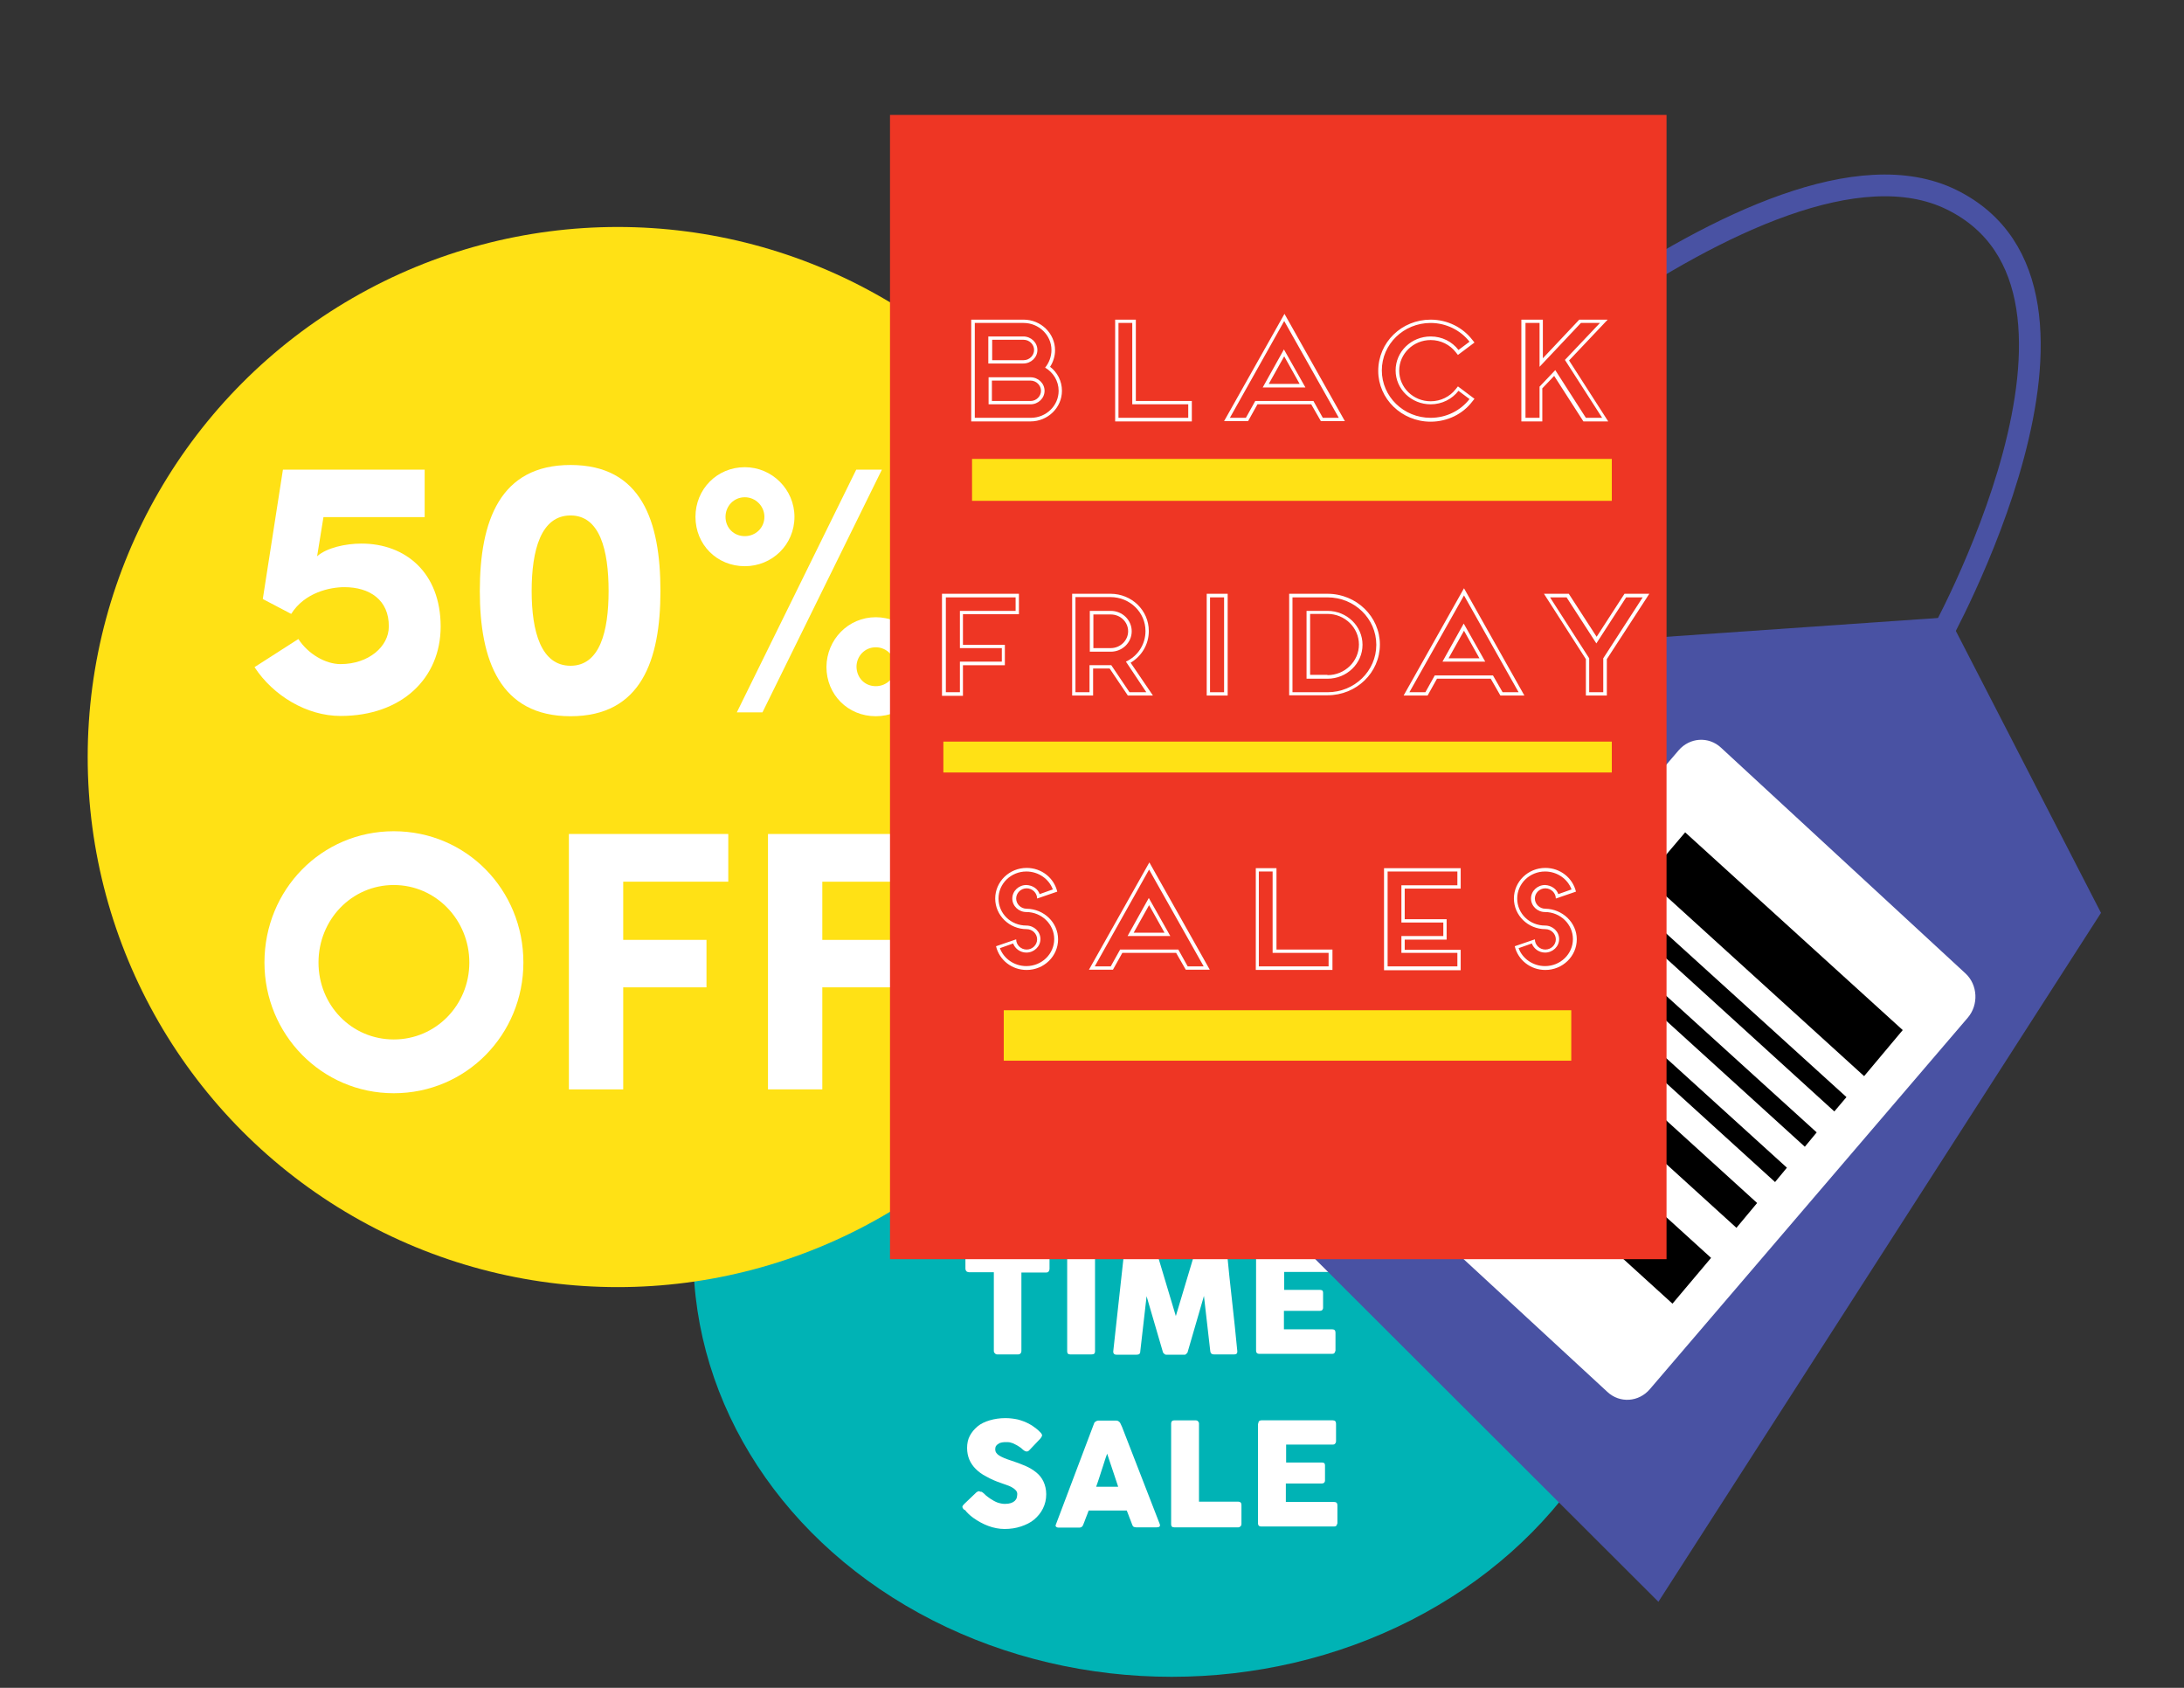 <?xml version="1.0" encoding="utf-8"?>
<!-- Generator: Adobe Illustrator 21.0.2, SVG Export Plug-In . SVG Version: 6.00 Build 0)  -->
<svg version="1.1" id="Layer_1" xmlns="http://www.w3.org/2000/svg" xmlns:xlink="http://www.w3.org/1999/xlink" x="0px" y="0px"
	 viewBox="0 0 792 612" style="enable-background:new 0 0 792 612;" xml:space="preserve">
<rect x="0" y="0" width="792" height="612" fill="#333333" stroke="none"/>
<style type="text/css">
	.st0{fill:#00B3B5;}
	.st1{fill:#FFFFFF;}
	.st2{fill:#4952A3;}
	.st3{fill:none;stroke:#4952A3;stroke-width:7.883;stroke-miterlimit:10;}
	.st4{fill:#FFE115;}
	.st5{fill:#EE3624;}
	.st6{fill:none;}
</style>
<ellipse class="st0" cx="424.9" cy="454.9" rx="173.5" ry="153.1"/>
<g>
	<path class="st1" d="M306.5,391c0-0.3,0.1-0.6,0.3-0.8c0.2-0.2,0.5-0.3,0.9-0.3h7.7c0.3,0,0.6,0.1,0.8,0.3c0.2,0.2,0.4,0.5,0.4,0.8
		v28.4h14.3c0.3,0,0.6,0.1,0.8,0.3c0.2,0.2,0.3,0.5,0.3,0.9v6.9c0,0.3-0.1,0.6-0.3,0.8c-0.2,0.2-0.5,0.4-0.8,0.4h-23.3
		c-0.8,0-1.1-0.4-1.1-1.1V391z"/>
	<path class="st1" d="M338.2,391c0-0.3,0.1-0.6,0.3-0.8c0.2-0.2,0.5-0.3,0.9-0.3h7.7c0.3,0,0.5,0.1,0.8,0.3c0.3,0.2,0.4,0.5,0.4,0.8
		v36.4c0,0.8-0.4,1.1-1.3,1.1h-7.7c-0.8,0-1.1-0.4-1.1-1.1V391z"/>
	<path class="st1" d="M358.9,391c0-0.3,0.2-0.6,0.4-0.8c0.2-0.2,0.5-0.3,0.9-0.3h9c0.6,0,1.1,0.3,1.3,1l7.1,23.7l7.1-23.7
		c0.2-0.7,0.7-1,1.3-1h8.9c0.3,0,0.6,0.1,0.8,0.3c0.3,0.2,0.4,0.5,0.4,0.8c0.6,6.1,1.2,12.2,1.9,18.2s1.3,12.1,1.9,18.2v0.1
		c0,0.7-0.4,1-1.1,1h-7.4c-0.8,0-1.2-0.4-1.3-1.1l-2.3-20.1l-5.9,20.3c0,0.2-0.2,0.4-0.4,0.6c-0.2,0.2-0.4,0.4-0.6,0.4h-6.9
		c-0.2,0-0.4-0.1-0.7-0.4c-0.2-0.2-0.4-0.4-0.4-0.6l-5.9-20.2l-2.3,20.1c0,0.8-0.5,1.1-1.3,1.1h-7.4c-0.7,0-1.1-0.4-1.1-1.1
		L358.9,391z"/>
	<path class="st1" d="M406.9,391c0-0.3,0.1-0.6,0.3-0.8c0.2-0.2,0.5-0.3,0.9-0.3h7.7c0.3,0,0.5,0.1,0.8,0.3c0.3,0.2,0.4,0.5,0.4,0.8
		v36.4c0,0.8-0.4,1.1-1.3,1.1H408c-0.8,0-1.1-0.4-1.1-1.1V391z"/>
	<path class="st1" d="M423.3,391c0-0.3,0.1-0.6,0.4-0.8c0.2-0.2,0.5-0.3,0.9-0.3h28c0.3,0,0.6,0.1,0.8,0.3c0.2,0.2,0.4,0.5,0.4,0.9
		v6.5c0,0.3-0.1,0.6-0.3,0.9c-0.2,0.3-0.5,0.4-0.9,0.4h-9v28.5c0,0.3-0.1,0.6-0.3,0.8c-0.2,0.3-0.5,0.4-0.9,0.4h-7.6
		c-0.3,0-0.6-0.1-0.8-0.4c-0.3-0.2-0.4-0.5-0.4-0.9v-28.5h-9c-0.3,0-0.6-0.1-0.9-0.3c-0.2-0.2-0.4-0.6-0.4-1V391z"/>
	<path class="st1" d="M460.1,391c0-0.4,0.1-0.7,0.3-0.9c0.2-0.2,0.5-0.3,0.8-0.3h25.9c0.4,0,0.7,0.1,0.9,0.3
		c0.2,0.2,0.3,0.5,0.3,0.9v6.4c0,0.3-0.1,0.6-0.3,0.8c-0.2,0.3-0.5,0.4-0.9,0.4h-16.9v6.5h13c0.3,0,0.6,0.1,0.8,0.2
		c0.2,0.2,0.3,0.4,0.3,0.8v5.6c0,0.2-0.1,0.5-0.3,0.7c-0.2,0.2-0.5,0.3-0.8,0.3h-13.1v6.7h17.5c0.8,0,1.2,0.4,1.2,1.2v6.5
		c0,0.2-0.1,0.3-0.2,0.5c-0.1,0.5-0.4,0.7-1.1,0.7h-26.4c-0.3,0-0.6-0.1-0.8-0.3s-0.3-0.5-0.3-0.8V391z"/>
	<path class="st1" d="M528.8,409.2c0,1.8-0.2,3.6-0.7,5.3c-0.5,1.7-1.1,3.2-2,4.6c-0.9,1.4-1.9,2.7-3.1,3.9c-1.2,1.2-2.5,2.2-4,3
		c-1.5,0.8-3.1,1.4-4.8,1.9c-1.7,0.4-3.5,0.7-5.3,0.7h-12.9c-0.3,0-0.6-0.1-0.8-0.2c-0.2-0.1-0.4-0.4-0.4-0.9V391
		c0-0.4,0.1-0.7,0.3-0.9c0.2-0.2,0.5-0.3,0.9-0.3h12.9c1.8,0,3.6,0.2,5.3,0.7c1.7,0.5,3.3,1.1,4.7,1.9c1.5,0.8,2.8,1.8,4,3
		c1.2,1.2,2.3,2.5,3.1,3.9s1.5,3,2,4.7C528.6,405.7,528.8,407.4,528.8,409.2z M504.9,399.2v20h2.2c0.4,0,0.8,0,1.2,0
		c0.4,0,0.8-0.1,1.1-0.1c1.3-0.1,2.5-0.4,3.6-1c1.1-0.5,2.1-1.2,3-2.1s1.5-1.9,2-3c0.5-1.2,0.7-2.4,0.7-3.8c0-1.5-0.3-2.8-0.8-4
		c-0.5-1.2-1.3-2.3-2.2-3.2c-0.9-0.9-2-1.6-3.3-2.1c-1.3-0.5-2.6-0.7-4-0.7H504.9z"/>
	<path class="st1" d="M350.1,453.5c0-0.3,0.1-0.6,0.4-0.8c0.2-0.2,0.5-0.3,0.9-0.3h28c0.3,0,0.6,0.1,0.8,0.3
		c0.2,0.2,0.4,0.5,0.4,0.9v6.5c0,0.3-0.1,0.6-0.3,0.9c-0.2,0.3-0.5,0.4-0.9,0.4h-9v28.5c0,0.3-0.1,0.6-0.3,0.8
		c-0.2,0.3-0.5,0.4-0.9,0.4h-7.6c-0.3,0-0.6-0.1-0.8-0.4c-0.3-0.2-0.4-0.5-0.4-0.9v-28.5h-9c-0.3,0-0.6-0.1-0.9-0.3
		c-0.2-0.2-0.4-0.6-0.4-1V453.5z"/>
	<path class="st1" d="M387,453.6c0-0.3,0.1-0.6,0.3-0.8c0.2-0.2,0.5-0.3,0.9-0.3h7.7c0.3,0,0.5,0.1,0.8,0.3c0.3,0.2,0.4,0.5,0.4,0.8
		V490c0,0.8-0.4,1.1-1.3,1.1h-7.7c-0.8,0-1.1-0.4-1.1-1.1V453.6z"/>
	<path class="st1" d="M407.7,453.6c0-0.3,0.2-0.6,0.4-0.8c0.2-0.2,0.5-0.3,0.9-0.3h9c0.6,0,1.1,0.3,1.3,1l7.1,23.7l7.1-23.7
		c0.2-0.7,0.7-1,1.3-1h8.9c0.3,0,0.6,0.1,0.8,0.3c0.3,0.2,0.4,0.5,0.4,0.8c0.6,6.1,1.2,12.2,1.9,18.2s1.3,12.1,1.9,18.2v0.1
		c0,0.7-0.4,1-1.1,1h-7.4c-0.8,0-1.2-0.4-1.3-1.1l-2.3-20.1l-5.9,20.3c0,0.2-0.2,0.4-0.4,0.6c-0.2,0.2-0.4,0.4-0.6,0.4h-6.9
		c-0.2,0-0.4-0.1-0.7-0.4c-0.2-0.2-0.4-0.4-0.4-0.6l-5.9-20.2l-2.3,20.1c0,0.8-0.5,1.1-1.3,1.1h-7.4c-0.7,0-1.1-0.4-1.1-1.1
		L407.7,453.6z"/>
	<path class="st1" d="M455.6,453.6c0-0.4,0.1-0.7,0.3-0.9c0.2-0.2,0.5-0.3,0.8-0.3h25.9c0.4,0,0.7,0.1,0.9,0.3
		c0.2,0.2,0.3,0.5,0.3,0.9v6.4c0,0.3-0.1,0.6-0.3,0.8c-0.2,0.3-0.5,0.4-0.9,0.4h-16.9v6.5h13c0.3,0,0.6,0.1,0.8,0.2
		c0.2,0.2,0.3,0.4,0.3,0.8v5.6c0,0.2-0.1,0.5-0.3,0.7c-0.2,0.2-0.5,0.3-0.8,0.3h-13.1v6.7h17.5c0.8,0,1.2,0.4,1.2,1.2v6.5
		c0,0.2-0.1,0.3-0.2,0.5c-0.1,0.5-0.4,0.7-1.1,0.7h-26.4c-0.3,0-0.6-0.1-0.8-0.3s-0.3-0.5-0.3-0.8V453.6z"/>
	<path class="st1" d="M356.4,541.2c0.3,0.2,0.7,0.6,1.1,1c0.5,0.4,1,0.8,1.6,1.2c0.9,0.6,1.8,1.1,2.6,1.4c0.9,0.3,1.8,0.5,2.7,0.5
		c0.9,0,1.6-0.1,2.2-0.3c0.6-0.2,1.1-0.5,1.4-0.8c0.3-0.3,0.6-0.7,0.7-1.1c0.1-0.4,0.2-0.9,0.2-1.4c0-0.5-0.2-1-0.6-1.4
		c-0.4-0.4-0.9-0.8-1.5-1.1c-0.6-0.3-1.2-0.6-1.9-0.8c-0.6-0.2-1.2-0.4-1.7-0.6c-2.1-0.7-3.9-1.5-5.5-2.4c-1.6-0.8-2.9-1.8-3.9-2.8
		c-1-1-1.8-2.2-2.3-3.4s-0.8-2.6-0.8-4.2c0-1.6,0.3-3.1,1-4.4c0.7-1.3,1.6-2.4,2.8-3.4s2.7-1.7,4.4-2.2s3.6-0.8,5.7-0.8
		c1.6,0,3.1,0.2,4.5,0.5c1.5,0.4,2.9,0.9,4.3,1.7c0.6,0.3,1.2,0.7,1.7,1.1c0.5,0.4,1,0.7,1.4,1.1s0.7,0.7,1,1
		c0.2,0.3,0.4,0.6,0.4,0.8s-0.1,0.4-0.2,0.6c-0.1,0.2-0.3,0.4-0.5,0.7l-4,4.2c-0.3,0.3-0.6,0.4-0.9,0.4c-0.2,0-0.5-0.1-0.7-0.2
		c-0.2-0.1-0.4-0.3-0.7-0.5l-0.2-0.2c-0.3-0.3-0.7-0.6-1.2-0.9s-0.9-0.6-1.4-0.8c-0.5-0.3-1-0.5-1.5-0.6c-0.5-0.2-1.1-0.2-1.6-0.2
		c-0.6,0-1.1,0-1.6,0.1c-0.5,0.1-0.9,0.2-1.3,0.5c-0.4,0.2-0.7,0.5-0.9,0.8c-0.2,0.3-0.3,0.8-0.3,1.2s0.1,0.9,0.4,1.3s0.6,0.7,1.1,1
		s1.1,0.6,1.8,0.9c0.7,0.3,1.6,0.6,2.5,0.9c1.8,0.6,3.5,1.2,5.1,1.9c1.6,0.7,2.9,1.5,4,2.4c1.1,0.9,2,2,2.6,3.3c0.6,1.3,1,2.8,1,4.6
		c0,1.9-0.4,3.6-1.2,5.2c-0.8,1.6-1.9,2.9-3.2,4s-3,1.9-4.8,2.5c-1.8,0.6-3.8,0.9-5.9,0.9c-2,0-4-0.4-5.9-1.1
		c-1.9-0.7-3.7-1.7-5.4-2.9c-0.7-0.5-1.3-1-1.8-1.5c-0.5-0.5-0.9-0.9-1.1-1.2l-0.1-0.1c0,0,0-0.1-0.1-0.1s0,0-0.1,0
		c0,0,0-0.1-0.1-0.1s0,0-0.1,0c-0.4-0.4-0.6-0.8-0.6-1c0-0.3,0.2-0.6,0.6-1l4.5-4.3c0.4-0.3,0.7-0.4,0.9-0.4c0.2,0,0.3,0.1,0.5,0.2
		C355.9,540.8,356.1,541,356.4,541.2z"/>
	<path class="st1" d="M396.8,516c0-0.1,0.1-0.2,0.2-0.3c0.1-0.1,0.2-0.2,0.4-0.3c0.1-0.1,0.3-0.2,0.4-0.2c0.2-0.1,0.3-0.1,0.4-0.1
		h6.7c0.3,0,0.5,0.1,0.8,0.3c0.2,0.2,0.4,0.3,0.5,0.5l0.7,1.5l13.7,35.3c0.1,0.3,0.1,0.6-0.1,0.8c-0.2,0.2-0.5,0.3-1,0.3h-7.5
		c-0.4,0-0.7-0.1-0.9-0.2c-0.2-0.1-0.4-0.4-0.5-0.7c-0.3-0.9-0.7-1.8-1-2.6c-0.3-0.9-0.7-1.8-1-2.6h-13.8c-0.3,0.9-0.7,1.8-1,2.6
		c-0.3,0.9-0.7,1.8-1,2.6c-0.2,0.6-0.7,1-1.3,1h-7.7c-0.3,0-0.6-0.1-0.8-0.3c-0.2-0.2-0.3-0.4-0.1-0.8L396.8,516z M401.5,527.1
		c-0.3,0.9-0.7,1.8-1,2.9s-0.7,2.1-1,3.1s-0.7,2.1-1,3.1s-0.7,2-1,2.9h8L401.5,527.1z"/>
	<path class="st1" d="M424.7,516.1c0-0.3,0.1-0.6,0.3-0.8c0.2-0.2,0.5-0.3,0.9-0.3h7.7c0.3,0,0.6,0.1,0.8,0.3
		c0.2,0.2,0.4,0.5,0.4,0.8v28.4h14.3c0.3,0,0.6,0.1,0.8,0.3c0.2,0.2,0.3,0.5,0.3,0.9v6.9c0,0.3-0.1,0.6-0.3,0.8s-0.5,0.4-0.8,0.4
		h-23.3c-0.8,0-1.1-0.4-1.1-1.1V516.1z"/>
	<path class="st1" d="M456.3,516.2c0-0.4,0.1-0.7,0.3-0.9c0.2-0.2,0.5-0.3,0.8-0.3h25.9c0.4,0,0.7,0.1,0.9,0.3
		c0.2,0.2,0.3,0.5,0.3,0.9v6.4c0,0.3-0.1,0.6-0.3,0.8c-0.2,0.3-0.5,0.4-0.9,0.4h-16.9v6.5h13c0.3,0,0.6,0.1,0.8,0.2
		c0.2,0.2,0.3,0.4,0.3,0.8v5.6c0,0.2-0.1,0.5-0.3,0.7c-0.2,0.2-0.5,0.3-0.8,0.3h-13.1v6.7h17.5c0.8,0,1.2,0.4,1.2,1.2v6.5
		c0,0.2-0.1,0.3-0.2,0.5c-0.1,0.5-0.4,0.7-1.1,0.7h-26.4c-0.3,0-0.6-0.1-0.8-0.3s-0.3-0.5-0.3-0.8V516.2z"/>
</g>
<polygon class="st2" points="576.9,232.8 417.3,397 601.4,580.8 761.9,331 706.7,223.8 "/>
<g>
	<path class="st1" d="M713.6,369L598.3,503.7c-4,4.7-10.9,5.2-15.4,1l-88.7-81.9c-4.5-4.1-4.8-11.3-0.8-16l115.3-134.7
		c4-4.7,10.9-5.2,15.4-1l88.7,81.9C717.2,357.1,717.6,364.3,713.6,369z"/>
	<polygon points="620.5,456.1 606.5,472.7 527.5,400.9 541.5,384.3 	"/>
	<polygon points="637.2,436.2 629.7,445.2 550.7,373.4 558.2,364.4 	"/>
	<polygon points="648,423.4 643.7,428.6 564.7,356.8 569,351.7 	"/>
	<polygon points="658.8,410.6 654.5,415.8 575.5,344 579.8,338.9 	"/>
	<polygon points="669.6,397.8 665.2,403 586.3,331.2 590.6,326.1 	"/>
	<polygon points="690,373.5 676,390.2 597,318.4 611.1,301.8 	"/>
</g>
<path class="st3" d="M500.9,173.5c0,0,140-133.9,206.8-101.1s-5.2,160.7-5.2,160.7"/>
<circle class="st4" cx="224" cy="274.5" r="192.2"/>
<g>
	<path class="st1" d="M124.9,212.9c-5.2,0-14.4,1.9-19.3,9.7l-10.3-5.4l7.3-46.9H154v17.2h-36.7l-2.3,14.2
		c3.5-3.1,10.3-4.6,16.1-4.6c15.9,0,28.7,10.5,28.7,30.1c0,18.7-14.1,32.4-36.3,32.4c-12.2,0-24.4-7.3-31.2-17.7l15.9-10.2
		c3.5,5.4,9.8,9.1,15.3,9.1c10.2,0,17.5-6.4,17.5-13.6C141.1,217.5,134,212.9,124.9,212.9z"/>
	<path class="st1" d="M206.9,168.6c25.7,0,32.6,20.3,32.6,45.7c0,25.1-7,45.4-32.6,45.4S174,239.4,174,214.3
		C174,188.9,181.3,168.6,206.9,168.6z M206.9,241.4c10.6,0,13.8-12.4,13.8-27.1c0-14.9-3.2-27.4-13.8-27.4
		c-10.7,0-14.1,12.5-14.1,27.4C192.8,229,196.2,241.4,206.9,241.4z"/>
	<path class="st1" d="M270.1,169.4c9.9,0,18,8.1,18,18c0,10.1-8.1,17.9-18,17.9c-10.1,0-17.9-7.8-17.9-17.9
		C252.2,177.4,260,169.4,270.1,169.4z M270.1,194.4c3.9,0,7.1-3,7.1-7c0-3.9-3.2-7.1-7.1-7.1c-4,0-7,3.2-7,7.1
		C263.1,191.4,266.1,194.4,270.1,194.4z M310.5,170.3l-43.3,88h9.3l43.3-88H310.5z M317.6,223.8c9.9,0,18,8.1,18,18
		c0,10.1-8.1,17.9-18,17.9c-10.1,0-17.9-7.8-17.9-17.9C299.8,231.9,307.6,223.8,317.6,223.8z M317.6,248.8c3.9,0,7.1-3,7.1-7
		c0-3.9-3.2-7.1-7.1-7.1c-4,0-7,3.2-7,7.1C310.7,245.8,313.6,248.8,317.6,248.8z"/>
	<path class="st1" d="M142.8,301.4c26.3,0,47,21.2,47,47.6c0,26.1-20.7,47.4-47,47.4c-26.2,0-46.9-21.4-46.9-47.4
		C95.9,322.6,116.6,301.4,142.8,301.4z M142.8,376.9c15.3,0,27.4-12.5,27.4-27.9s-12.1-28.1-27.4-28.1s-27.3,12.6-27.3,28.1
		S127.5,376.9,142.8,376.9z"/>
	<path class="st1" d="M206.2,302.4h57.9v17.3H226v21.1h30.2v17.2H226V395h-19.7V302.4z"/>
	<path class="st1" d="M278.5,302.4h57.9v17.3h-38.2v21.1h30.2v17.2h-30.2V395h-19.7V302.4z"/>
</g>
<g>
	
		<rect x="256.1" y="108.3" transform="matrix(-1.836970e-16 1 -1 -1.836970e-16 712.648 -214.43)" class="st5" width="414.9" height="281.6"/>
	<g>
		<path class="st1" d="M385.1,141.7c0,6.1-5.1,11.1-11.4,11.1h-21.5v-36.9h19c6.3,0,11.4,5,11.4,11.1c0,2.2-0.7,4.3-1.8,6
			C383.4,135,385.1,138.1,385.1,141.7z M381.3,126.9c0-5.4-4.6-9.8-10.1-9.8h-17.7v34.4h20.3c5.6,0,10.1-4.4,10.1-9.8
			c0-3.6-2-6.7-4.9-8.4C380.4,131.6,381.3,129.3,381.3,126.9z M376.2,126.9c0,2.7-2.3,4.9-5.1,4.9h-12.7V122h12.7
			C373.9,122,376.2,124.2,376.2,126.9z M358.5,146.6v-9.8h15.2c2.8,0,5.1,2.2,5.1,4.9c0,2.7-2.3,4.9-5.1,4.9H358.5z M373.7,145.4
			c2.1,0,3.8-1.7,3.8-3.7c0-2-1.7-3.7-3.8-3.7h-14v7.4H373.7z M371.2,130.6c2.1,0,3.8-1.7,3.8-3.7s-1.7-3.7-3.8-3.7h-11.4v7.4H371.2
			z"/>
		<path class="st1" d="M404.3,115.9h7.6v29.5h20.3v7.4h-27.8V115.9z M410.7,117.1h-5.1v34.4h25.3v-4.9h-20.3V117.1z"/>
		<path class="st1" d="M475.5,146.6h-19.5l-3.4,6.1h-8.7l21.9-38.9l21.9,38.9H479L475.5,146.6z M479.7,151.5h5.8l-19.8-35.1
			l-19.7,35.1h5.8l3.4-6.1h21.1L479.7,151.5z M457.9,140.5l7.7-13.8l7.8,13.8H457.9z M471.3,139.2l-5.6-10l-5.6,10H471.3z"/>
		<path class="st1" d="M518.8,115.9c6.2,0,11.7,2.9,15.1,7.3l0.8,1l-6,4.5l-0.8-1c-2.1-2.7-5.4-4.4-9.1-4.4c-6.3,0-11.4,5-11.4,11.1
			c0,6.1,5.1,11.1,11.4,11.1c3.7,0,7-1.7,9.1-4.4l0.8-1l6,4.5l-0.8,1c-3.4,4.5-9,7.3-15.1,7.3c-10.5,0-19-8.3-19-18.4
			C499.8,124.1,508.3,115.9,518.8,115.9z M506.1,134.3c0-6.8,5.7-12.3,12.7-12.3c4.2,0,7.8,1.9,10.1,4.9l4-3
			c-3.2-4.1-8.4-6.8-14.1-6.8c-9.8,0-17.7,7.7-17.7,17.2c0,9.5,7.9,17.2,17.7,17.2c5.8,0,10.9-2.7,14.1-6.8l-4-3
			c-2.3,3-6,4.9-10.1,4.9C511.8,146.6,506.1,141.1,506.1,134.3z"/>
		<path class="st1" d="M551.9,115.9h7.6v14l13.2-14H583l-14,14.8l14.2,22.1h-9l-10.6-16.5l-4.3,4.5v12h-7.6V115.9z M581,151.5
			l-13.5-21l12.7-13.4h-6.9l-15,15.9v-15.9h-5.1v34.4h5.1v-11.3l5.7-6l11.1,17.3H581z"/>
		<path class="st1" d="M341.7,215.3h27.8v7.4h-20.3v11.1h15.2v7.4h-15.2v11.1h-7.6V215.3z M368.3,221.5v-4.9H343V251h5.1v-11.1h15.2
			V235h-15.2v-13.5H368.3z"/>
		<path class="st1" d="M418.1,252.2H409l-6.6-9.8h-6v9.8h-7.6v-36.9h13.9c7.7,0,13.9,6,13.9,13.5c0,4.9-2.6,9.1-6.6,11.5
			L418.1,252.2z M408.3,239.9c4.3-2,7.1-6.2,7.1-11.1c0-6.8-5.7-12.3-12.7-12.3h-12.7V251h5.1v-9.8h7.6c0.1,0,0.2,0,0.3,0l6.6,9.8
			h6.1L408.3,239.9z M395.2,221.5h7.6c4.2,0,7.6,3.3,7.6,7.4s-3.4,7.4-7.6,7.4h-7.6V221.5z M402.8,235c3.5,0,6.3-2.8,6.3-6.1
			c0-3.4-2.8-6.1-6.3-6.1h-6.3V235H402.8z"/>
		<path class="st1" d="M445.2,252.2h-7.6v-36.9h7.6V252.2z M443.9,216.6h-5.1V251h5.1V216.6z"/>
		<path class="st1" d="M467.5,252.2v-36.9h13.9c10.5,0,19,8.3,19,18.4c0,10.2-8.5,18.4-19,18.4H467.5z M481.4,251
			c9.8,0,17.7-7.7,17.7-17.2c0-9.5-7.9-17.2-17.7-17.2h-12.7V251H481.4z M473.8,246.1v-24.6h7.6c7,0,12.7,5.5,12.7,12.3
			c0,6.8-5.7,12.3-12.7,12.3H473.8z M481.4,244.8c6.3,0,11.4-5,11.4-11.1c0-6.1-5.1-11.1-11.4-11.1h-6.3v22.1H481.4z"/>
		<path class="st1" d="M540.6,246.1h-19.5l-3.4,6.1H509l21.9-38.9l21.9,38.9h-8.7L540.6,246.1z M544.9,251h5.8l-19.8-35.1L511.1,251
			h5.8l3.4-6.1h21.1L544.9,251z M523.1,239.9l7.7-13.8l7.8,13.8H523.1z M536.5,238.7l-5.6-10l-5.6,10H536.5z"/>
		<path class="st1" d="M559.9,215.3h9l10.1,15.6l10.1-15.6h9L582.7,239v13.2h-7.6V239L559.9,215.3z M589.7,216.6l-10.8,16.7
			l-10.8-16.7h-6l14.2,22.1V251h5.1v-12.3l14.3-22.1H589.7z"/>
		<path class="st1" d="M383.7,340.6c0,6.1-5.1,11.1-11.4,11.1c-5.4,0-9.9-3.6-11.1-8.6l7.3-2.5c0,2,1.7,3.7,3.8,3.7s3.8-1.7,3.8-3.7
			s-1.7-3.7-3.8-3.7c-6.3,0-11.4-5-11.4-11.1c0-6.1,5.1-11.1,11.4-11.1c5.4,0,9.9,3.6,11.1,8.6l-7.3,2.5c0-2-1.7-3.7-3.8-3.7
			s-3.8,1.7-3.8,3.7s1.7,3.7,3.8,3.7C378.6,329.6,383.7,334.5,383.7,340.6z M377,324.2l4.8-1.7c-1.4-3.8-5.2-6.5-9.6-6.5
			c-5.6,0-10.1,4.4-10.1,9.8c0,5.5,4.5,9.8,10.1,9.8c2.8,0,5.1,2.2,5.1,4.9s-2.3,4.9-5.1,4.9c-2.2,0-4.1-1.4-4.8-3.3l-4.8,1.7
			c1.4,3.8,5.2,6.5,9.6,6.5c5.6,0,10.1-4.4,10.1-9.8c0-5.4-4.6-9.8-10.1-9.8c-2.8,0-5.1-2.2-5.1-4.9s2.3-4.9,5.1-4.9
			C374.5,321,376.4,322.3,377,324.2z"/>
		<path class="st1" d="M426.5,345.5h-19.5l-3.4,6.1h-8.7l21.9-38.9l21.9,38.9h-8.7L426.5,345.5z M430.7,350.4h5.8l-19.8-35.1
			l-19.7,35.1h5.8l3.4-6.1h21.1L430.7,350.4z M408.9,339.4l7.7-13.8l7.8,13.8H408.9z M422.3,338.2l-5.6-10l-5.6,10H422.3z"/>
		<path class="st1" d="M455.3,314.8h7.6v29.5h20.3v7.4h-27.8V314.8z M461.6,316h-5.1v34.4h25.3v-4.9h-20.3V316z"/>
		<path class="st1" d="M501.9,314.8h27.8v7.4h-20.3v11.1h15.2v7.4h-15.2v3.7h20.3v7.4h-27.8V314.8z M528.5,321V316h-25.3v34.4h25.3
			v-4.9h-20.3v-6.1h15.2v-4.9h-15.2V321H528.5z"/>
		<path class="st1" d="M571.8,340.6c0,6.1-5.1,11.1-11.4,11.1c-5.4,0-9.9-3.6-11.1-8.6l7.3-2.5c0,2,1.7,3.7,3.8,3.7
			c2.1,0,3.8-1.7,3.8-3.7s-1.7-3.7-3.8-3.7c-6.3,0-11.4-5-11.4-11.1c0-6.1,5.1-11.1,11.4-11.1c5.4,0,9.9,3.6,11.1,8.6l-7.3,2.5
			c0-2-1.7-3.7-3.8-3.7c-2.1,0-3.8,1.7-3.8,3.7s1.7,3.7,3.8,3.7C566.6,329.6,571.8,334.5,571.8,340.6z M565.1,324.2l4.8-1.7
			c-1.4-3.8-5.2-6.5-9.6-6.5c-5.6,0-10.1,4.4-10.1,9.8c0,5.5,4.5,9.8,10.1,9.8c2.8,0,5.1,2.2,5.1,4.9s-2.3,4.9-5.1,4.9
			c-2.2,0-4.1-1.4-4.8-3.3l-4.8,1.7c1.4,3.8,5.2,6.5,9.6,6.5c5.6,0,10.1-4.4,10.1-9.8c0-5.4-4.6-9.8-10.1-9.8
			c-2.8,0-5.1-2.2-5.1-4.9s2.3-4.9,5.1-4.9C562.5,321,564.5,322.3,565.1,324.2z"/>
	</g>
	<rect x="569.9" y="320.6" class="st6" width="9.4" height="4.1"/>
	<rect x="352.5" y="166.4" class="st4" width="232" height="15.2"/>
	<rect x="342.1" y="268.9" class="st4" width="242.4" height="11.2"/>
	<rect x="364" y="366.3" class="st4" width="205.8" height="18.3"/>
</g>
</svg>
